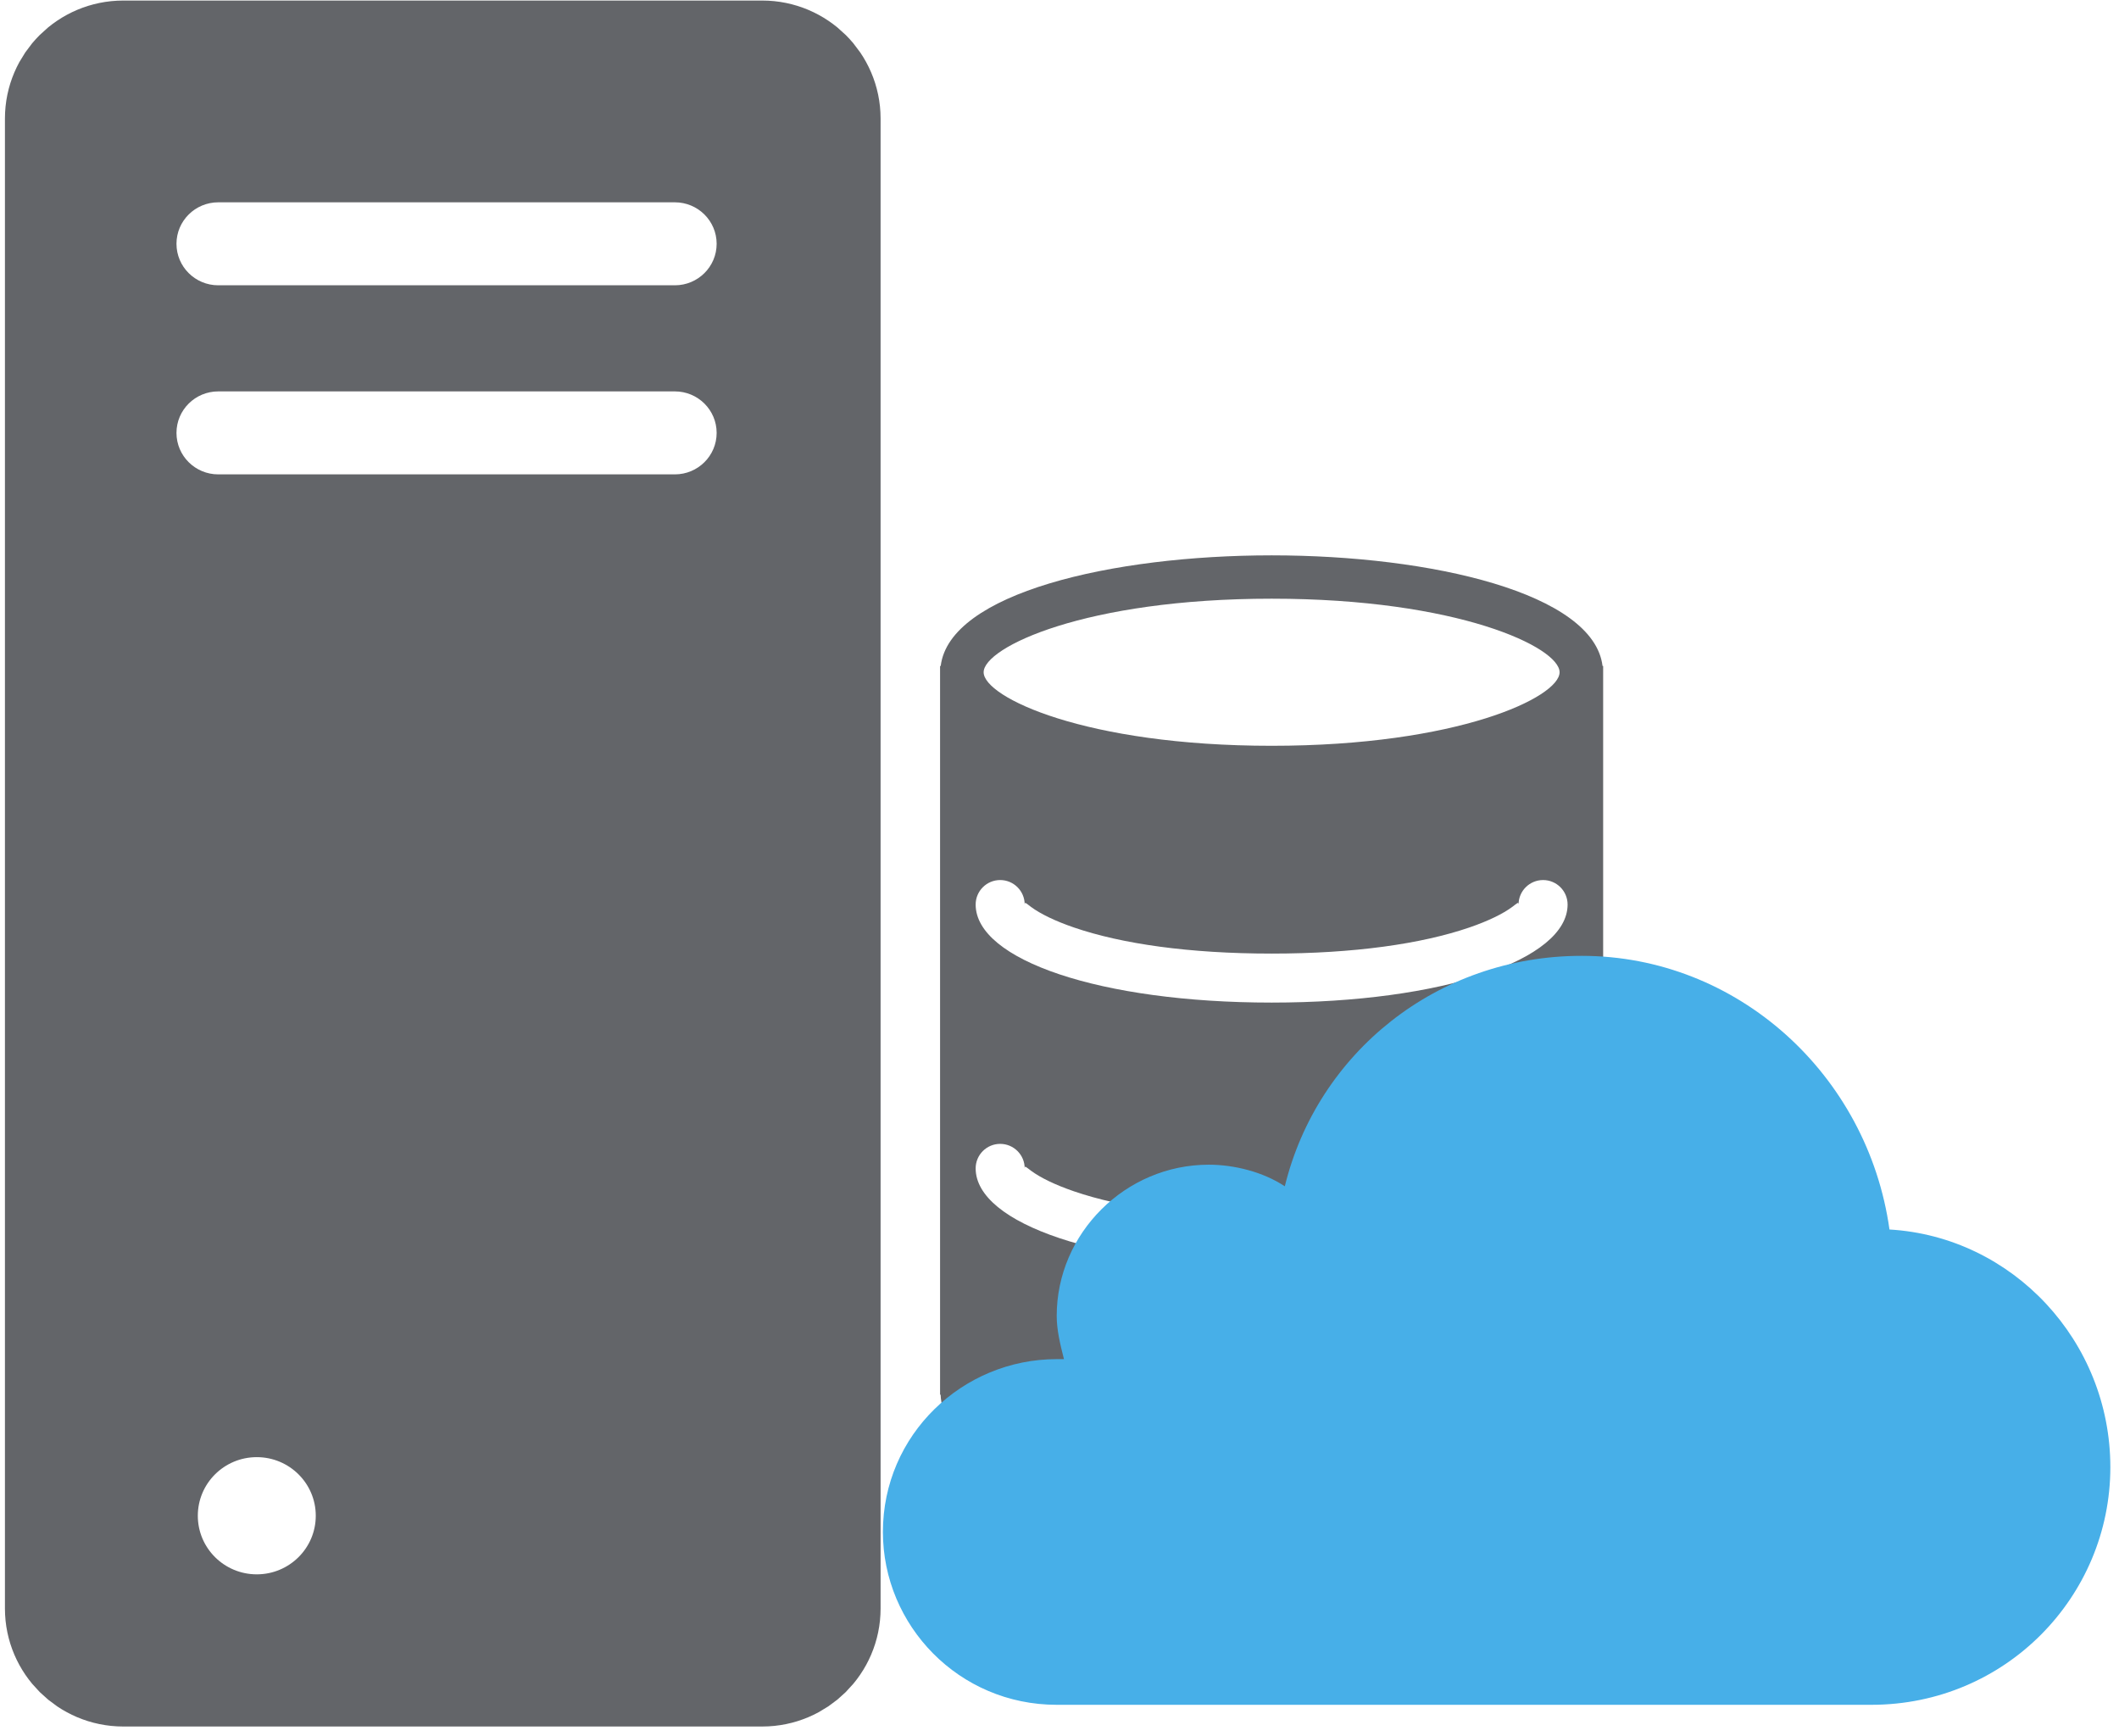<?xml version="1.0" encoding="UTF-8" standalone="no"?>
<svg width="155px" height="127px" viewBox="0 0 155 127" version="1.1" xmlns="http://www.w3.org/2000/svg" xmlns:xlink="http://www.w3.org/1999/xlink">
    <!-- Generator: Sketch 50.2 (55047) - http://www.bohemiancoding.com/sketch -->
    <title>SonicWall_Cloud-Based_Ratings_Database</title>
    <desc>Created with Sketch.</desc>
    <defs></defs>
    <g id="Page-1" stroke="none" stroke-width="1" fill="none" fill-rule="evenodd">
        <g id="SonicWall_Cloud-Based_Ratings_Database" transform="translate(5, 4.679)">
            <g id="Server_Network">
                <path d="M50.764,116.964 L4.01,116.964 C1.803,116.964 0,115.171 0,112.979 L0,3.986 C0,1.794 1.803,0 4.01,0 L50.764,0 C52.965,0 54.774,1.794 54.774,3.986 L54.774,112.979 C54.774,115.171 52.965,116.964 50.764,116.964 Z M10.965,16.188 L44.365,16.188 C46.052,16.188 47.421,14.829 47.421,13.153 C47.421,11.477 46.052,10.119 44.365,10.119 L10.965,10.119 C9.278,10.119 7.909,11.477 7.909,13.153 C7.909,14.829 9.278,16.188 10.965,16.188 Z M10.965,30.018 L44.365,30.018 C46.052,30.018 47.421,28.66 47.421,26.984 C47.421,25.308 46.052,23.949 44.365,23.949 L10.965,23.949 C9.278,23.949 7.909,25.308 7.909,26.984 C7.909,28.66 9.278,30.018 10.965,30.018 Z M18.098,106.187 C18.098,103.82 16.166,101.901 13.782,101.901 C11.399,101.901 9.47,103.82 9.47,106.187 C9.47,108.554 11.399,110.473 13.782,110.473 C16.166,110.473 18.098,108.554 18.098,106.187 Z" id="Combined-Shape" fill="#636569"></path>
                <path d="M50.764,116.964 L4.01,116.964 C1.803,116.964 0,115.171 0,112.979 L0,3.986 C0,1.794 1.803,0 4.01,0 L50.764,0 C52.965,0 54.774,1.794 54.774,3.986 L54.774,112.979 C54.774,115.171 52.965,116.964 50.764,116.964 Z" id="Stroke-89" stroke="#636569" stroke-width="9.277"></path>
            </g>
            <g id="Internet_Cloud_Headquarter" transform="translate(59.583, 35.941)">
                <g id="Storage" transform="translate(4.181, 0)">
                    <path d="M48.458,8.092 L48.503,8.092 L48.503,61.605 L48.482,61.605 C47.978,66.989 36.055,69.805 24.27,69.805 C12.323,69.805 0.243,66.913 0.039,61.392 L0,61.392 L0,60.218 L0,9.104 L0,8.092 L0.047,8.092 C0.691,2.779 12.542,0 24.254,0 C35.966,0 47.814,2.779 48.458,8.092 Z M42.315,25.541 C42.315,25.311 42.22,25.443 41.855,25.713 C41.175,26.216 40.102,26.744 38.71,27.221 C35.221,28.415 30.292,29.128 24.254,29.128 C18.215,29.128 13.287,28.415 9.796,27.22 C8.404,26.744 7.33,26.216 6.65,25.713 C6.285,25.442 6.19,25.311 6.19,25.541 C6.19,24.552 5.387,23.749 4.396,23.749 C3.406,23.749 2.603,24.552 2.603,25.541 C2.603,29.589 11.727,32.712 24.254,32.712 C36.781,32.712 45.902,29.589 45.902,25.541 C45.902,24.552 45.099,23.749 44.109,23.749 C43.118,23.749 42.315,24.552 42.315,25.541 Z M42.315,44.838 C42.315,44.607 42.22,44.739 41.855,45.009 C41.175,45.512 40.102,46.04 38.71,46.517 C35.22,47.712 30.292,48.425 24.254,48.425 C18.216,48.425 13.287,47.712 9.796,46.517 C8.404,46.04 7.33,45.512 6.65,45.009 C6.285,44.739 6.19,44.607 6.19,44.838 C6.19,43.849 5.387,43.046 4.396,43.046 C3.406,43.046 2.603,43.849 2.603,44.838 C2.603,48.884 11.729,52.009 24.254,52.009 C36.778,52.009 45.902,48.885 45.902,44.838 C45.902,43.849 45.099,43.046 44.109,43.046 C43.118,43.046 42.315,43.849 42.315,44.838 Z M24.253,13.929 C37.886,13.929 45.316,10.376 45.316,8.551 C45.316,6.726 37.886,3.17 24.253,3.17 C10.623,3.17 3.187,6.726 3.187,8.551 C3.187,10.376 10.623,13.929 24.253,13.929 Z" id="Combined-Shape" fill="#636569"></path>
                    <g id="Group-138" transform="translate(0, 22.853)"></g>
                    <g id="Group-141" transform="translate(0, 40.304)"></g>
                </g>
                <path d="M38.668,29.293 C49.262,29.293 58.002,36.404 60.386,46.149 C61.975,45.095 64.093,44.569 65.947,44.569 C72.039,44.569 77.071,49.573 77.071,55.63 C77.071,56.684 76.806,57.737 76.541,58.791 C76.806,58.791 76.806,58.791 77.071,58.791 C83.957,58.791 89.784,64.321 89.784,71.432 C89.784,78.28 84.222,84.074 77.071,84.074 L17.48,84.074 C7.681,84.074 0,76.173 0,66.692 C0,57.474 7.151,49.836 16.156,49.309 C17.745,37.984 27.279,29.293 38.668,29.293" id="Shape" fill="#47AFE8" fill-rule="nonzero" transform="translate(44.892, 56.684) scale(-1, 1) translate(-44.892, -56.684) "></path>
            </g>
        </g>
    </g>
</svg>